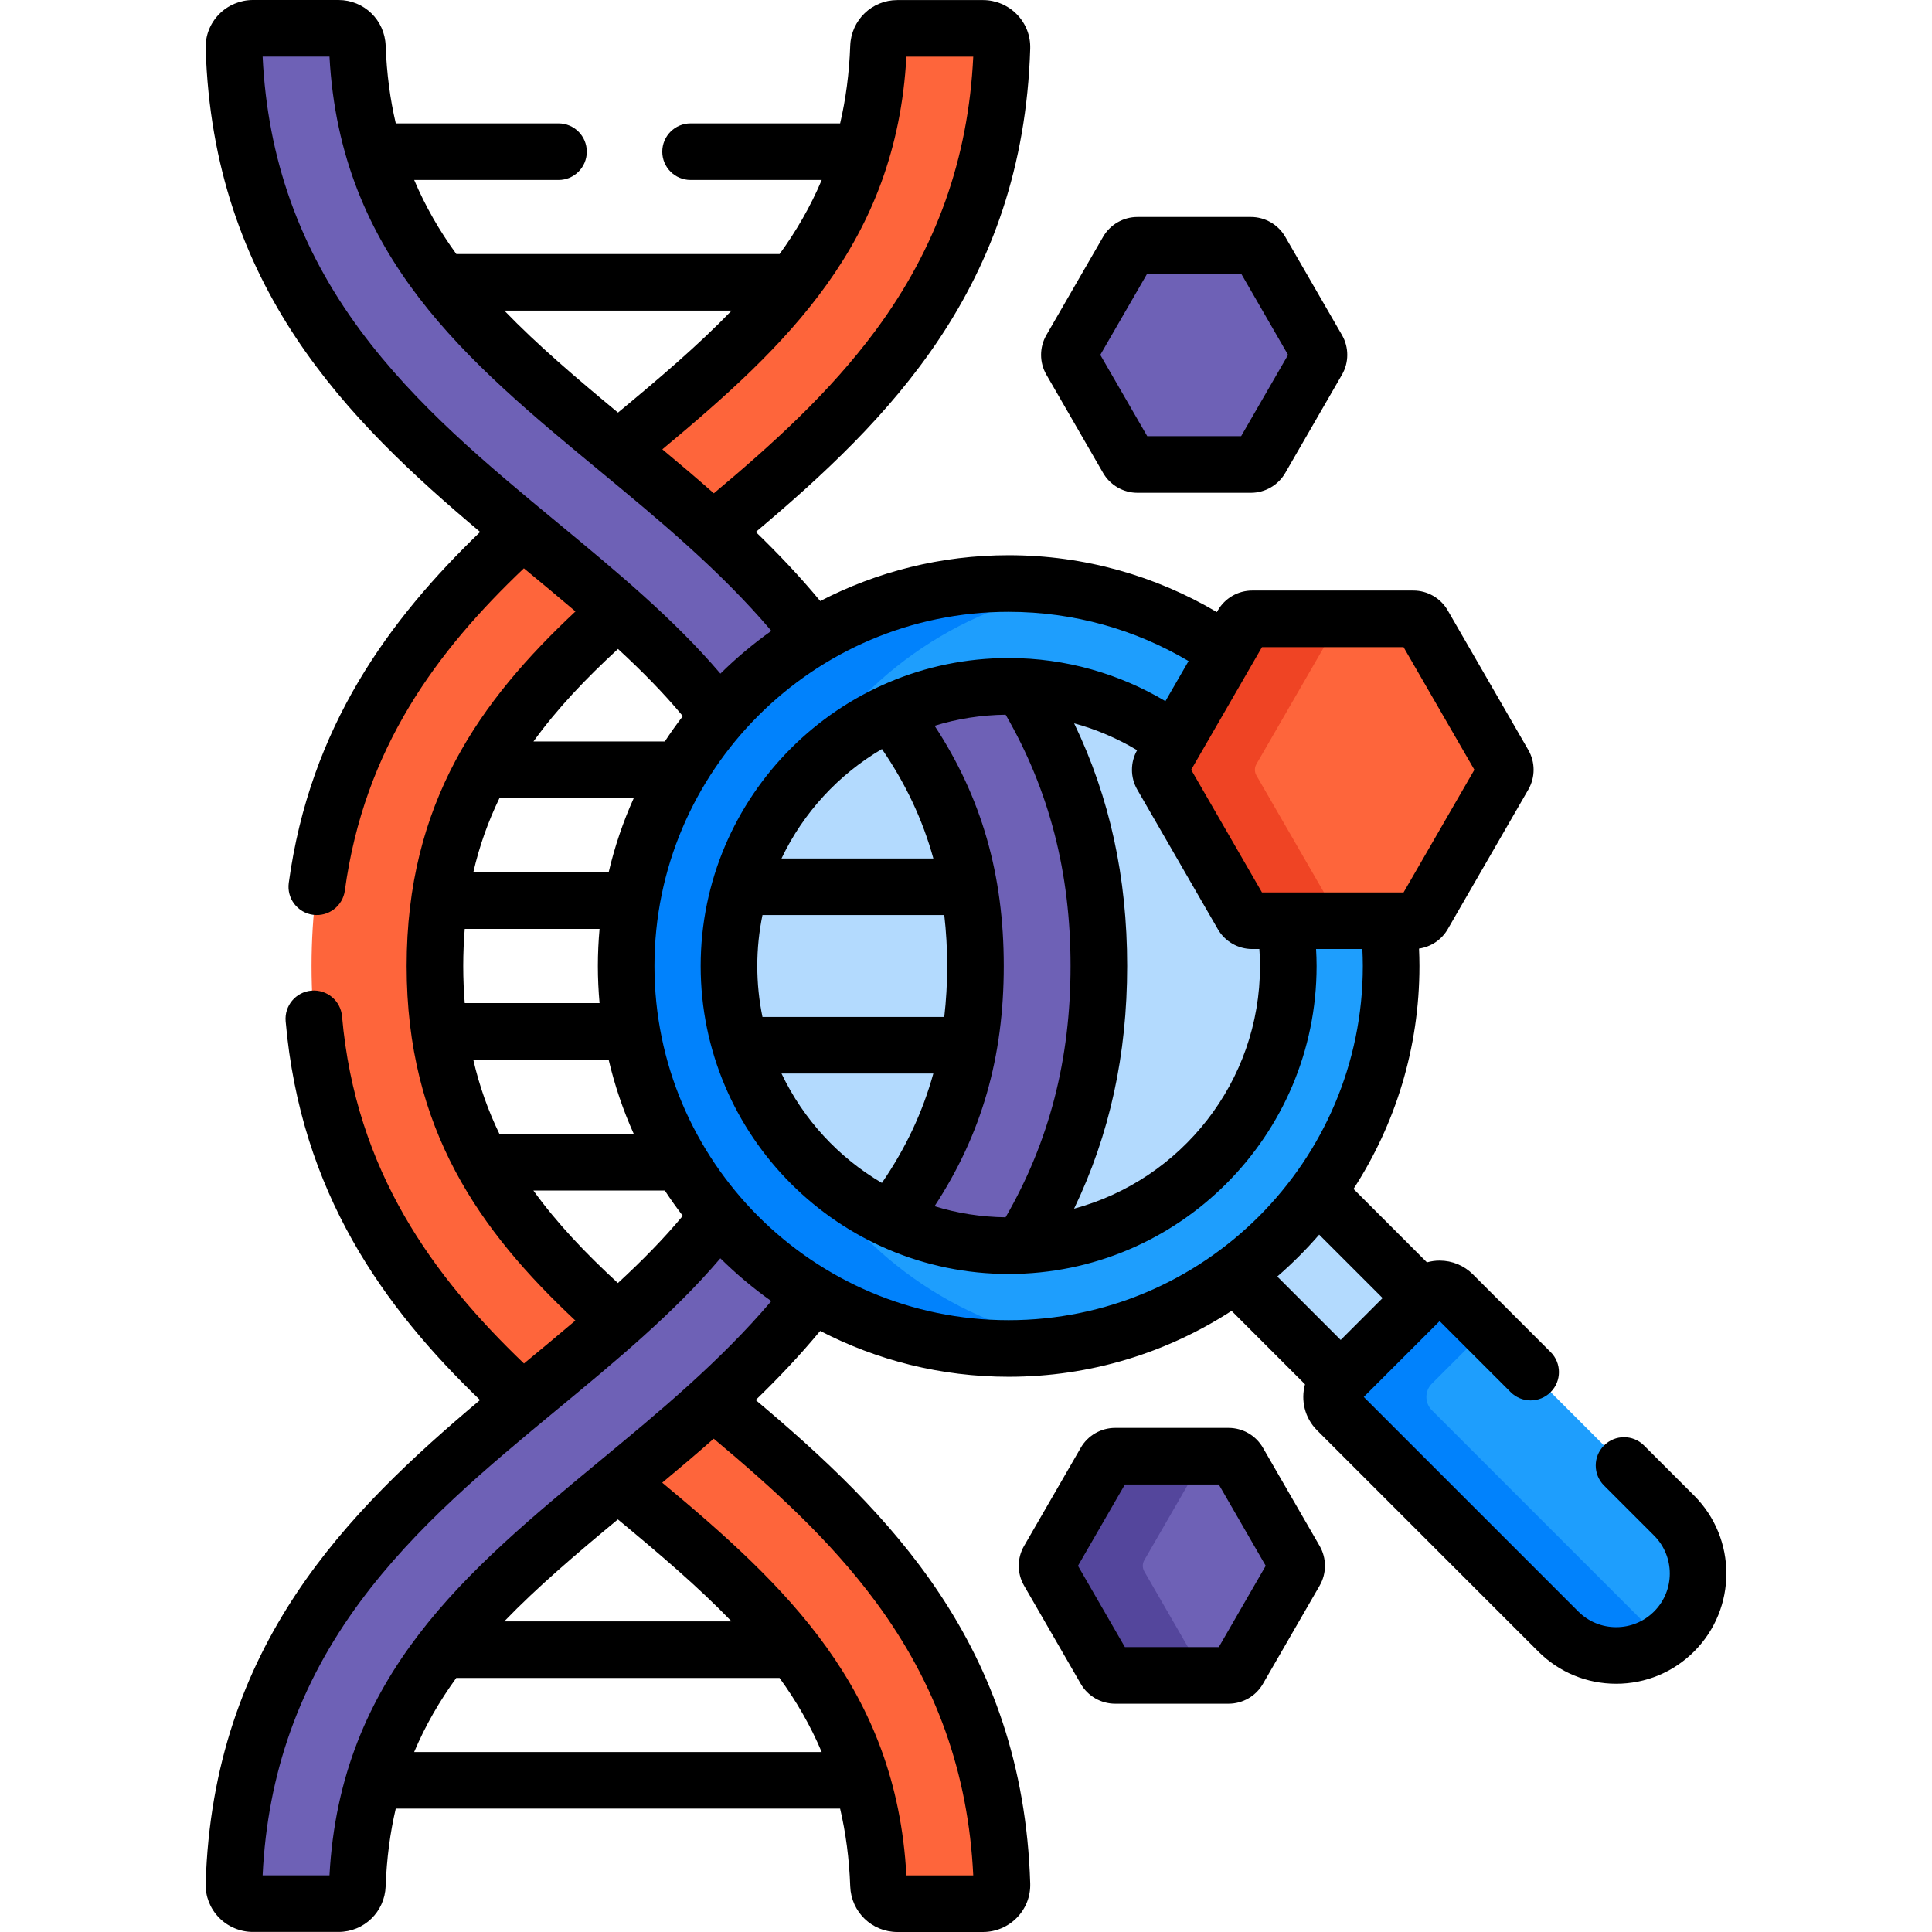 <svg id="Capa_1" enable-background="new 0 0 512 512" height="512" viewBox="0 0 512 512" width="512" xmlns="http://www.w3.org/2000/svg"><g><g><g fill="#fe653b"><path d="m163.852 119.14c8.305 6.864 16.849 13.935 25.136 21.512 35.885-29.758 74.559-64.219 76.531-128.001.087-2.811-2.19-5.133-5.002-5.133h-22.707c-2.707 0-4.898 2.156-4.997 4.861-1.856 51.121-33.058 76.959-69.039 106.696.027.023.052.044.078.065z"/><g><path d="m138.525 371.353c1.505-1.248 3.006-2.489 4.498-3.722 7.162-5.919 14.128-11.686 20.717-17.526-27.584-24.434-48.478-50.177-48.478-94.09 0-43.931 20.908-69.678 48.507-94.121-6.598-5.848-13.573-11.622-20.746-17.55-1.483-1.225-2.974-2.458-4.469-3.698-29.656 27.109-55.989 60.785-55.989 115.369 0 54.565 26.316 88.234 55.96 115.338z"/><path d="m188.959 371.348c-8.278 7.568-16.811 14.63-25.106 21.486-.036.03-.072.059-.108.089 35.993 29.747 67.213 55.583 69.069 106.715.098 2.705 2.29 4.861 4.997 4.861h22.707c2.812 0 5.089-2.322 5.002-5.133-1.974-63.795-40.668-98.255-76.561-128.018z"/></g></g><g fill="#6e61b6"><path d="m190.488 322.134c-12.561 16.631-29.408 30.573-47.465 45.497-37.072 30.639-78.968 65.265-81.023 131.718-.087 2.811 2.19 5.133 5.002 5.133h22.707c2.707 0 4.898-2.156 4.997-4.861 1.858-51.172 33.12-77.01 69.147-106.786 17.725-14.649 36.551-30.212 51.6-49.727-9.416-5.617-17.846-12.713-24.965-20.974z"/><path d="m143.023 144.345c18.062 14.927 34.914 28.872 47.475 45.509 7.12-8.26 15.552-15.355 24.969-20.97-15.051-19.523-33.884-35.09-51.615-49.743-36.026-29.774-67.289-55.61-69.147-106.779-.097-2.706-2.289-4.862-4.996-4.862h-22.707c-2.812 0-5.089 2.322-5.002 5.133 2.056 66.45 43.951 101.074 81.023 131.712z"/></g><g><g><path d="m377.718 344.707-29.461-29.461c-6.087 8.295-13.415 15.623-21.71 21.709l29.461 29.461z" fill="#b3dafe"/></g><g><path d="m443.656 432.355c-8.48 8.48-22.229 8.48-30.709 0l-58.61-58.61c-1.953-1.953-1.953-5.118 0-7.071l23.638-23.638c1.953-1.953 5.118-1.953 7.071 0l58.61 58.61c8.48 8.479 8.48 22.229 0 30.709z" fill="#1e9efd"/></g><g><path d="m438.081 432.355-58.61-58.61c-1.953-1.953-1.953-5.119 0-7.071l14.607-14.607-9.032-9.032c-1.953-1.953-5.118-1.953-7.071 0l-23.638 23.638c-1.953 1.953-1.953 5.119 0 7.071l58.61 58.61c7.607 7.607 19.442 8.368 27.922 2.328-.974-.693-1.914-1.454-2.788-2.327z" fill="#0182fc"/></g><g><path d="m331.837 244c-1.072 0-2.062-.572-2.598-1.5l-21.362-37c-.536-.928-.536-2.072 0-3l17.198-29.788c-16.391-11.391-36.3-18.074-57.773-18.074-55.981 0-101.362 45.381-101.362 101.362s45.381 101.362 101.362 101.362 101.361-45.381 101.361-101.362c0-4.061-.246-8.064-.71-12z" fill="#1e9efd"/><path d="m212.204 305.506c-11.813-13.134-19.016-30.493-19.016-49.506s7.203-36.372 19.016-49.506c14.762-26.309 40.902-45.374 71.77-50.483-5.425-.898-10.992-1.373-16.672-1.373-55.981 0-101.362 45.381-101.362 101.362s45.381 101.362 101.362 101.362c5.679 0 11.247-.475 16.672-1.373-30.868-5.109-57.009-24.174-71.77-50.483z" fill="#0182fc"/><path d="m331.837 244c-1.072 0-2.062-.572-2.598-1.5l-21.362-37c-.536-.928-.536-2.072 0-3l3.492-6.048c-12.326-9.146-27.574-14.566-44.067-14.566-40.866 0-74.114 33.248-74.114 74.114s33.248 74.114 74.114 74.114 74.114-33.248 74.114-74.114c0-4.086-.347-8.092-.986-12z" fill="#b3dafe"/></g></g><g><path d="m235.99 188.847c13.715 17.801 22.521 38.64 22.521 67.137 0 28.509-8.813 49.354-22.536 67.161 9.523 4.461 20.135 6.968 31.327 6.968 1.169 0 2.329-.035 3.485-.088 12.299-19.871 20.421-43.731 20.421-74.041 0-30.294-8.115-54.145-20.404-74.01-1.161-.054-2.328-.089-3.502-.089-11.186.001-21.794 2.506-31.312 6.962z" fill="#6e61b6"/></g></g><g><path d="m325.59 385.905h-30.077c-1.072 0-2.062.572-2.598 1.5l-15.038 26.047c-.536.928-.536 2.072 0 3l15.038 26.047c.536.928 1.526 1.5 2.598 1.5h30.077c1.072 0 2.062-.572 2.598-1.5l15.038-26.047c.536-.928.536-2.072 0-3l-15.038-26.047c-.535-.928-1.526-1.5-2.598-1.5z" fill="#6e61b6"/></g><g><path d="m318.294 442.5-15.038-26.047c-.536-.928-.536-2.072 0-3l15.038-26.047c.536-.928 1.526-1.5 2.598-1.5h-25.378c-1.072 0-2.062.572-2.598 1.5l-15.038 26.047c-.536.928-.536 2.072 0 3l15.038 26.047c.536.928 1.526 1.5 2.598 1.5h25.378c-1.072 0-2.063-.572-2.598-1.5z" fill="#54469c"/></g><g><path d="m331.508 65h-30.077c-1.072 0-2.062.572-2.598 1.5l-15.038 26.047c-.536.928-.536 2.072 0 3l15.038 26.047c.536.928 1.526 1.5 2.598 1.5h30.077c1.072 0 2.062-.572 2.598-1.5l15.038-26.047c.536-.928.536-2.072 0-3l-15.037-26.047c-.536-.928-1.527-1.5-2.599-1.5z" fill="#6e61b6"/></g><g><path d="m374.561 164h-42.724c-1.072 0-2.062.572-2.598 1.5l-21.362 37c-.536.928-.536 2.072 0 3l21.362 37c.536.928 1.526 1.5 2.598 1.5h42.724c1.072 0 2.062-.572 2.598-1.5l21.362-37c.536-.928.536-2.072 0-3l-21.362-37c-.536-.928-1.526-1.5-2.598-1.5z" fill="#fe653b"/></g><g><path d="m354.323 242.5-21.362-37c-.536-.928-.536-2.072 0-3l21.362-37c.536-.928 1.526-1.5 2.598-1.5h-25.084c-1.072 0-2.062.572-2.598 1.5l-21.362 37c-.536.928-.536 2.072 0 3l21.362 37c.536.928 1.526 1.5 2.598 1.5h25.084c-1.072 0-2.062-.572-2.598-1.5z" fill="#ef4424"/></g><g><path d="m334.683 383.654c-1.87-3.238-5.354-5.249-9.093-5.249h-30.077c-3.74 0-7.225 2.012-9.093 5.25l-15.038 26.046c-1.871 3.239-1.871 7.263 0 10.501l15.038 26.046c1.869 3.239 5.354 5.251 9.094 5.251h30.077c3.739 0 7.223-2.011 9.093-5.25l15.04-26.049c1.868-3.237 1.868-7.26-.001-10.499zm-11.691 52.846h-24.88l-12.44-21.547 12.44-21.547h24.88l12.44 21.547z"/><path d="m292.338 125.343c1.869 3.239 5.354 5.251 9.094 5.251h30.077c3.739 0 7.223-2.011 9.093-5.25l15.04-26.049c1.868-3.237 1.868-7.26-.001-10.499l-15.039-26.048c-1.87-3.238-5.354-5.249-9.093-5.249h-30.077c-3.74 0-7.225 2.012-9.093 5.25l-15.039 26.047c-1.871 3.239-1.871 7.263 0 10.501zm11.692-52.843h24.88l12.44 21.547-12.44 21.547h-24.88l-12.44-21.547z"/><path d="m448.96 396.342-13.273-13.273c-2.928-2.929-7.677-2.929-10.606 0s-2.929 7.677 0 10.606l13.273 13.273c5.542 5.542 5.542 14.56 0 20.103-2.685 2.685-6.255 4.164-10.052 4.164s-7.366-1.479-10.051-4.164l-56.842-56.842 20.103-20.103 18.82 18.82c2.929 2.929 7.678 2.929 10.606 0 2.929-2.929 2.929-7.678 0-10.606l-20.588-20.588c-2.361-2.361-5.5-3.661-8.839-3.661-1.152 0-2.277.165-3.357.465l-19.458-19.458c11.044-17.027 17.468-37.315 17.468-59.078 0-1.547-.044-3.083-.11-4.614 3.155-.457 5.984-2.334 7.601-5.136l21.363-37.001c1.868-3.237 1.868-7.26-.001-10.499l-21.361-36.999c-1.869-3.239-5.354-5.251-9.094-5.251h-42.724c-3.739 0-7.223 2.011-9.093 5.25l-.262.453c-16.191-9.563-35.053-15.065-55.181-15.065-17.987 0-34.966 4.389-49.93 12.146-5.396-6.52-11.139-12.57-17.074-18.306 35.098-29.566 70.764-64.902 72.719-128.095.105-3.397-1.143-6.615-3.514-9.06-2.344-2.418-5.619-3.805-8.985-3.805h-22.707c-6.759 0-12.246 5.311-12.492 12.089-.269 7.409-1.192 14.229-2.678 20.589h-39.634c-4.142 0-7.5 3.358-7.5 7.5s3.358 7.5 7.5 7.5h34.758c-2.977 7.043-6.734 13.519-11.162 19.624h-85.671c-4.431-6.105-8.19-12.58-11.169-19.624h38.244c4.142 0 7.5-3.358 7.5-7.5s-3.358-7.5-7.5-7.5h-43.123c-1.489-6.365-2.414-13.191-2.683-20.608-.246-6.777-5.733-12.088-12.492-12.088h-22.706c-3.366 0-6.641 1.387-8.985 3.805-2.371 2.445-3.619 5.663-3.514 9.06 1.955 63.199 37.632 98.539 72.736 128.106-24.05 23.19-45.076 51.596-50.715 93.017-.559 4.104 2.315 7.884 6.42 8.443 4.106.559 7.884-2.316 8.443-6.42 5.146-37.8 24.441-63.529 47.445-85.4 4.7 3.885 9.273 7.671 13.674 11.422-25.265 23.662-44.745 50.721-44.745 93.981 0 43.241 19.466 70.295 44.716 93.949-4.386 3.737-8.941 7.51-13.624 11.38-23.928-22.915-44.607-50.929-48.211-92-.362-4.126-3.984-7.175-8.127-6.816-4.126.362-7.178 4-6.815 8.127 3.988 45.459 26.025 75.811 51.508 100.373-35.093 29.564-70.752 64.903-72.706 128.088-.105 3.397 1.143 6.615 3.514 9.06 2.344 2.418 5.619 3.805 8.985 3.805h22.707c6.759 0 12.246-5.311 12.492-12.089.269-7.409 1.192-14.229 2.678-20.589h117.757c1.489 6.365 2.414 13.191 2.683 20.608.246 6.779 5.733 12.089 12.492 12.089h22.707c3.366 0 6.641-1.387 8.985-3.805 2.371-2.445 3.619-5.663 3.514-9.06-1.955-63.206-37.64-98.543-72.747-128.112 5.94-5.739 11.687-11.791 17.087-18.315 14.968 7.762 31.953 12.154 49.945 12.154 21.763 0 42.051-6.423 59.078-17.468l19.462 19.462c-1.163 4.202-.105 8.896 3.192 12.192l58.61 58.609c5.518 5.518 12.854 8.557 20.658 8.557s15.14-3.039 20.658-8.557c11.39-11.389 11.39-29.923 0-41.314zm-114.525-224.842h37.527l18.764 32.5-18.764 32.5h-37.527l-18.763-32.5zm-49.777 20.194c5.937 1.604 11.535 4.03 16.694 7.117-1.836 3.228-1.829 7.221.03 10.439l21.362 37.001c1.87 3.238 5.354 5.249 9.093 5.249h1.908c.102 1.489.171 2.986.171 4.5 0 30.733-20.925 56.658-49.273 64.311 9.44-19.637 14.065-40.819 14.065-64.326 0-23.493-4.62-44.664-14.05-64.291zm-44.456-176.675h17.718c-1.299 27.007-9.756 50.735-25.813 72.465-12.299 16.643-27.546 30.344-42.935 43.25-4.514-3.986-9.081-7.854-13.646-11.657 32.68-27.222 62.004-54.624 64.676-104.058zm-46.316 67.302c-8.824 9.148-19.05 17.847-30.112 27.02-11.064-9.173-21.292-17.872-30.119-27.02zm-46.086 56.242c-18.47-15.265-37.569-31.049-52.388-51.102-16.057-21.729-24.514-45.456-25.813-72.461h17.718c2.864 52.982 36.342 80.653 71.757 109.922 15.674 12.953 31.776 26.286 45.343 42.263-4.805 3.412-9.318 7.207-13.503 11.333-12.383-14.539-27.561-27.102-43.114-39.955zm15.977 33.417c6.281 5.788 12.066 11.639 17.181 17.802-1.673 2.176-3.265 4.416-4.773 6.717h-34.809c6.271-8.701 13.88-16.667 22.401-24.519zm-31.409 39.52h35.589c-2.818 6.265-5.059 12.843-6.657 19.667h-35.865c1.631-7.084 3.982-13.584 6.933-19.667zm-9.606 44.516c0-3.402.144-6.675.4-9.849h35.727c-.292 3.24-.449 6.519-.449 9.833s.157 6.593.449 9.833h-35.729c-.255-3.164-.398-6.426-.398-9.817zm2.666 24.817h35.872c1.598 6.823 3.84 13.401 6.657 19.667h-35.603c-2.948-6.083-5.297-12.582-6.926-19.667zm15.928 34.667h34.829c1.505 2.296 3.093 4.532 4.762 6.704-5.12 6.168-10.911 12.023-17.198 17.816-8.518-7.851-16.125-15.817-22.393-24.52zm-31.602 148.803c2.977-7.043 6.734-13.518 11.162-19.624h85.671c4.431 6.105 8.19 12.58 11.169 19.624zm23.879-34.624c8.824-9.148 19.05-17.847 30.112-27.02 11.064 9.173 21.292 17.872 30.119 27.02zm98.475-5.14c16.057 21.729 24.514 45.456 25.813 72.461h-17.718c-2.673-49.446-32.013-76.848-64.705-104.076 4.565-3.803 9.133-7.671 13.647-11.657 15.398 12.912 30.656 26.618 42.963 43.272zm-73.034-37.485c-35.415 29.269-68.894 56.942-71.757 109.927h-17.718c1.298-27.007 9.755-50.735 25.813-72.464 14.819-20.054 33.918-35.839 52.389-51.105 15.548-12.849 30.721-25.408 43.102-39.942 4.185 4.127 8.697 7.923 13.501 11.335-13.565 15.97-29.66 29.299-45.33 42.249zm108.227-37.192c-51.755 0-93.862-42.106-93.862-93.862s42.106-93.862 93.862-93.862c17.398 0 33.7 4.767 47.683 13.051l-6.134 10.624c-12.18-7.243-26.38-11.427-41.55-11.427-45.002 0-81.614 36.612-81.614 81.614s36.612 81.614 81.614 81.614 81.614-36.612 81.614-81.614c0-1.511-.056-3.009-.139-4.5h12.268c.071 1.492.119 2.99.119 4.5.001 51.755-42.105 93.862-93.861 93.862zm-65.236-80.362c-.902-4.361-1.377-8.875-1.377-13.5s.475-9.139 1.377-13.5h48.178c.503 4.354.768 8.836.768 13.484 0 4.659-.266 9.152-.771 13.516zm45.277 15c-2.834 10.26-7.332 19.815-13.633 28.988-11.517-6.756-20.832-16.871-26.598-28.988zm-40.231-57c5.768-12.121 15.088-22.24 26.611-28.996 6.3 9.175 10.796 18.732 13.628 28.996zm58.899 28.484c0-24.153-5.859-44.62-18.33-63.644.003-.001.006-.004.009-.005 5.962-1.84 12.28-2.853 18.82-2.93 11.566 20.024 17.198 41.849 17.198 66.579 0 24.744-5.636 46.577-17.214 66.609-6.539-.078-12.857-1.092-18.818-2.933-.003-.001-.007-.004-.01-.005 12.481-19.031 18.345-39.508 18.345-63.671zm72.482 82.309c3.961-3.431 7.672-7.142 11.103-11.103l16.81 16.81-11.103 11.103z"/></g></g></svg>